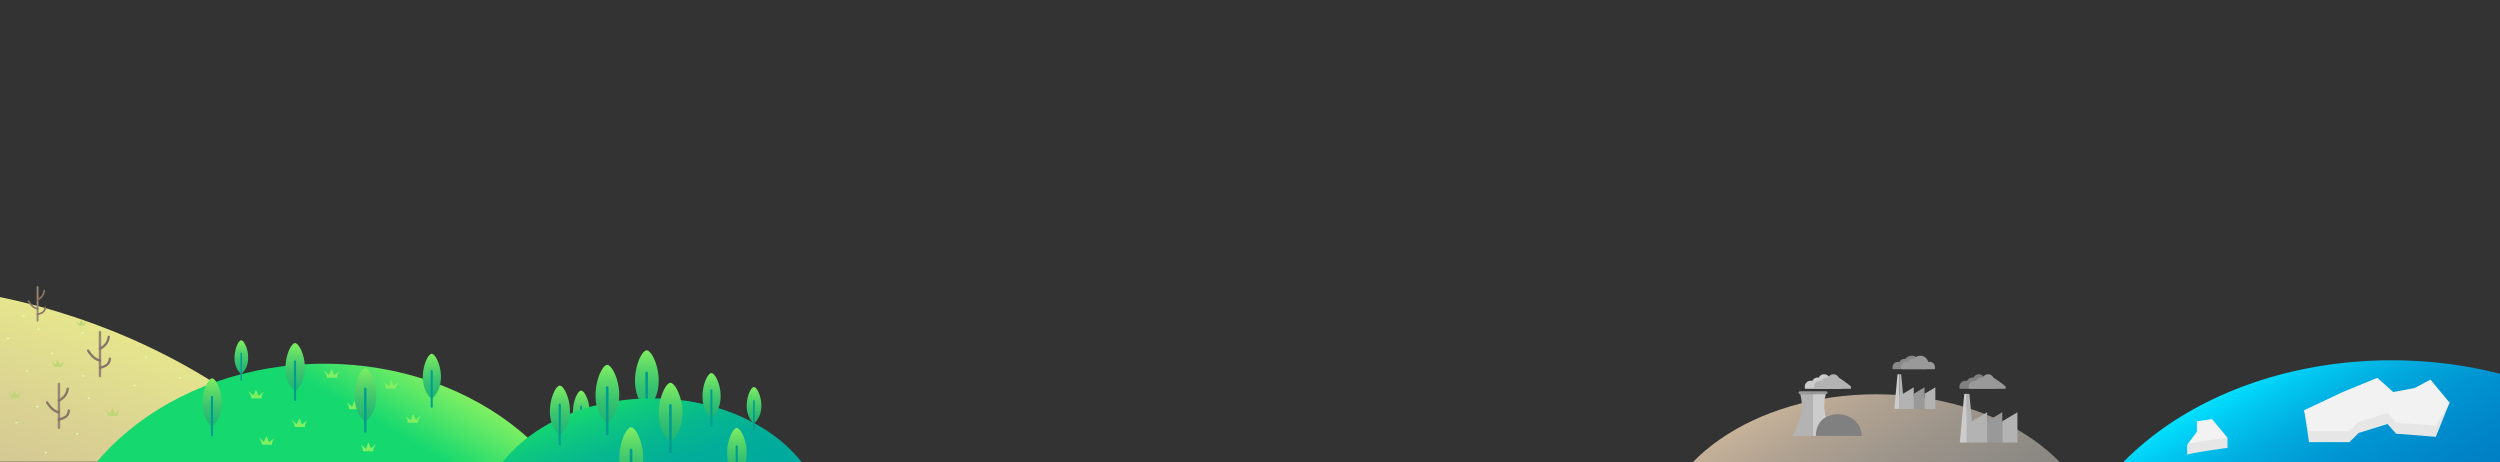 <svg xmlns="http://www.w3.org/2000/svg" xmlns:xlink="http://www.w3.org/1999/xlink" viewBox="0 0 1920 354.87"><rect x="0" y="0" width="1920" height="354.87" fill="#333333" stroke="none"/><defs><style>.cls-1,.cls-31,.cls-32{fill:none;}.cls-2{clip-path:url(#clip-path);}.cls-3{fill:url(#Dégradé_sans_nom_24);}.cls-4{clip-path:url(#clip-path-2);}.cls-5{fill:url(#Dégradé_sans_nom_120);}.cls-6{clip-path:url(#clip-path-3);}.cls-7{fill:url(#Dégradé_sans_nom_32);}.cls-8{fill:#bfd677;}.cls-9{clip-path:url(#clip-path-4);}.cls-10{fill:url(#Dégradé_sans_nom_138);}.cls-11{fill:url(#Dégradé_sans_nom_284);}.cls-12{fill:#009c90;}.cls-13{fill:url(#Dégradé_sans_nom_284-2);}.cls-14{fill:url(#Dégradé_sans_nom_284-3);}.cls-15{fill:url(#Dégradé_sans_nom_284-4);}.cls-16{fill:#80ef62;}.cls-17{fill:url(#Dégradé_sans_nom_284-5);}.cls-18{fill:#e6feb2;}.cls-19{fill:url(#Dégradé_sans_nom_284-6);}.cls-20{fill:url(#Dégradé_sans_nom_284-7);}.cls-21{clip-path:url(#clip-path-5);}.cls-22{fill:url(#Dégradé_sans_nom_89);}.cls-23{fill:url(#Dégradé_sans_nom_284-8);}.cls-24{fill:url(#Dégradé_sans_nom_284-9);}.cls-25{fill:url(#Dégradé_sans_nom_284-10);}.cls-26{fill:url(#Dégradé_sans_nom_284-11);}.cls-27{fill:url(#Dégradé_sans_nom_284-12);}.cls-28{fill:url(#Dégradé_sans_nom_284-13);}.cls-29{fill:url(#Dégradé_sans_nom_284-14);}.cls-30{fill:#998675;}.cls-31,.cls-32{stroke:#877567;stroke-linecap:round;stroke-miterlimit:10;}.cls-31{stroke-width:1.8px;}.cls-32{stroke-width:1.3px;}.cls-33{fill:#e6e6e6;}.cls-34{fill:#f2f2f2;}.cls-35{fill:#b3b3b3;}.cls-36{fill:#999;}.cls-37{fill:#ccc;}.cls-38{fill:#898989;}.cls-39{fill:gray;}</style><clipPath id="clip-path"><rect class="cls-1" x="1626.06" y="259.99" width="293.94" height="94.88" transform="translate(3546.06 614.85) rotate(-180)"/></clipPath><linearGradient id="Dégradé_sans_nom_24" x1="-5812.63" y1="286.41" x2="-6020.53" y2="646.49" gradientTransform="matrix(-1, 0, 0, 1, -4079.83, 0)" gradientUnits="userSpaceOnUse"><stop offset="0" stop-color="#01e0ff"/><stop offset="0.05" stop-color="#01c8f1"/><stop offset="0.12" stop-color="#01ade0"/><stop offset="0.2" stop-color="#0097d3"/><stop offset="0.3" stop-color="#0086c9"/><stop offset="0.41" stop-color="#007ac1"/><stop offset="0.57" stop-color="#0073bd"/><stop offset="1" stop-color="#0071bc"/></linearGradient><clipPath id="clip-path-2"><rect class="cls-1" y="198.4" width="310.86" height="156.24" transform="translate(310.86 553.03) rotate(-180)"/></clipPath><linearGradient id="Dégradé_sans_nom_120" x1="37.96" y1="236.16" x2="-251.75" y2="1032.12" gradientUnits="userSpaceOnUse"><stop offset="0" stop-color="#e6e68d"/><stop offset="0.09" stop-color="#dad292"/><stop offset="0.2" stop-color="#d0c096"/><stop offset="0.32" stop-color="#c9b698"/><stop offset="0.45" stop-color="#c7b299"/></linearGradient><clipPath id="clip-path-3"><rect class="cls-1" x="1300.28" y="292.36" width="284.98" height="62.51" transform="translate(2885.53 647.22) rotate(-180)"/></clipPath><linearGradient id="Dégradé_sans_nom_32" x1="-5454.19" y1="305.88" x2="-5587.5" y2="536.78" gradientTransform="matrix(-1, 0, 0, 1, -4079.83, 0)" gradientUnits="userSpaceOnUse"><stop offset="0" stop-color="#c7b299"/><stop offset="0.12" stop-color="#b2a392"/><stop offset="0.3" stop-color="#9c948a"/><stop offset="0.49" stop-color="#8c8984"/><stop offset="0.7" stop-color="#838281"/><stop offset="1" stop-color="gray"/></linearGradient><clipPath id="clip-path-4"><rect class="cls-1" x="68.24" y="263.74" width="356.97" height="91.51"/></clipPath><linearGradient id="Dégradé_sans_nom_138" x1="342.23" y1="294.63" x2="155.56" y2="617.95" gradientUnits="userSpaceOnUse"><stop offset="0" stop-color="#80ef62"/><stop offset="0.04" stop-color="#62e966"/><stop offset="0.11" stop-color="#2bdd6c"/><stop offset="0.14" stop-color="#15d86f"/></linearGradient><linearGradient id="Dégradé_sans_nom_284" x1="185.35" y1="287.32" x2="185.35" y2="261.33" gradientUnits="userSpaceOnUse"><stop offset="0" stop-color="#22b573"/><stop offset="0.17" stop-color="#28b972"/><stop offset="0.41" stop-color="#3ac46f"/><stop offset="0.69" stop-color="#57d569"/><stop offset="0.99" stop-color="#7eee62"/><stop offset="1" stop-color="#80ef62"/></linearGradient><linearGradient id="Dégradé_sans_nom_284-2" x1="226.71" y1="300.65" x2="226.71" y2="263.49" xlink:href="#Dégradé_sans_nom_284"/><linearGradient id="Dégradé_sans_nom_284-3" x1="162.93" y1="327.73" x2="162.93" y2="290.57" xlink:href="#Dégradé_sans_nom_284"/><linearGradient id="Dégradé_sans_nom_284-4" x1="331.68" y1="306.33" x2="331.68" y2="271.72" xlink:href="#Dégradé_sans_nom_284"/><linearGradient id="Dégradé_sans_nom_284-5" x1="280.69" y1="324.13" x2="280.69" y2="282.84" xlink:href="#Dégradé_sans_nom_284"/><linearGradient id="Dégradé_sans_nom_284-6" x1="446.41" y1="331.83" x2="446.41" y2="299.94" xlink:href="#Dégradé_sans_nom_284"/><linearGradient id="Dégradé_sans_nom_284-7" x1="496.78" y1="314.31" x2="496.78" y2="269.05" xlink:href="#Dégradé_sans_nom_284"/><clipPath id="clip-path-5"><rect class="cls-1" x="382.22" y="300.6" width="237.5" height="55.17"/></clipPath><linearGradient id="Dégradé_sans_nom_89" x1="465.3" y1="307.62" x2="536.32" y2="502.74" gradientUnits="userSpaceOnUse"><stop offset="0" stop-color="#15d86f"/><stop offset="0.07" stop-color="#0ec97d"/><stop offset="0.19" stop-color="#06b78f"/><stop offset="0.31" stop-color="#02ad9a"/><stop offset="0.45" stop-color="#00a99d"/></linearGradient><linearGradient id="Dégradé_sans_nom_284-8" x1="484.8" y1="373.7" x2="484.8" y2="328.18" xlink:href="#Dégradé_sans_nom_284"/><linearGradient id="Dégradé_sans_nom_284-9" x1="565.96" y1="365.85" x2="565.96" y2="328.69" xlink:href="#Dégradé_sans_nom_284"/><linearGradient id="Dégradé_sans_nom_284-10" x1="515.05" y1="339.27" x2="515.05" y2="294.01" xlink:href="#Dégradé_sans_nom_284"/><linearGradient id="Dégradé_sans_nom_284-11" x1="546.48" y1="321.11" x2="546.48" y2="286.5" xlink:href="#Dégradé_sans_nom_284"/><linearGradient id="Dégradé_sans_nom_284-12" x1="579.11" y1="325.21" x2="579.11" y2="297.22" xlink:href="#Dégradé_sans_nom_284"/><linearGradient id="Dégradé_sans_nom_284-13" x1="466.48" y1="325.48" x2="466.48" y2="280.22" xlink:href="#Dégradé_sans_nom_284"/><linearGradient id="Dégradé_sans_nom_284-14" x1="430.02" y1="334.37" x2="430.02" y2="296.15" xlink:href="#Dégradé_sans_nom_284"/></defs><title>Plan de travail 19</title><g id="Biome"><g class="cls-2"><ellipse class="cls-3" cx="1836.75" cy="466.45" rx="254.65" ry="189.75"/></g></g><g id="footer"><g class="cls-4"><ellipse class="cls-5" cx="-106.9" cy="634.14" rx="469.27" ry="416.96"/></g><g class="cls-6"><ellipse class="cls-7" cx="1441.02" cy="421.33" rx="170.11" ry="118.53"/></g><path class="cls-8" d="M8.23,305.39h6.44a6.1,6.1,0,0,1,1.49-4.08c-1.28.56-3,2.4-3.44,2.31s-.76-2.88-1.81-3.76c-.06,1.39-1.36,3.63-1.68,3.58s-1.75-2.15-3-2.35A7,7,0,0,1,8.23,305.39Z"/><path class="cls-8" d="M41.37,281.74h6.44a6.1,6.1,0,0,1,1.49-4.08c-1.28.56-3,2.4-3.44,2.31s-.76-2.88-1.81-3.76c-.06,1.39-1.36,3.63-1.68,3.58s-1.75-2.15-3-2.35A7,7,0,0,1,41.37,281.74Z"/><path class="cls-8" d="M82.94,319.44h7.47a7.07,7.07,0,0,1,1.74-4.73c-1.49.65-3.53,2.78-4,2.68s-.88-3.35-2.1-4.37c-.07,1.62-1.58,4.21-2,4.16s-2-2.5-3.52-2.74A8.11,8.11,0,0,1,82.94,319.44Z"/><path class="cls-8" d="M60,250h5.39a5.12,5.12,0,0,1,1.25-3.42c-1.07.47-2.54,2-2.88,1.94s-.64-2.42-1.52-3.15c-.05,1.16-1.14,3-1.4,3s-1.46-1.81-2.55-2A5.84,5.84,0,0,1,60,250Z"/><g class="cls-9"><ellipse class="cls-10" cx="248.9" cy="456.29" rx="213.1" ry="176.96"/></g><path class="cls-11" d="M185.27,261.33c3.38,0,10.08,17.33,0,26C175.58,279.13,181.88,261.33,185.27,261.33Z"/><rect class="cls-12" x="184.68" y="270.7" width="1.15" height="21.75" rx="0.57"/><path class="cls-13" d="M226.58,263.49c4.84,0,14.42,24.77,0,37.16C212.74,288.94,221.74,263.49,226.58,263.49Z"/><rect class="cls-12" x="225.75" y="276.89" width="1.64" height="31.1" rx="0.82"/><path class="cls-14" d="M162.81,290.57c4.84,0,14.41,24.78,0,37.16C149,316,158,290.57,162.81,290.57Z"/><rect class="cls-12" x="161.97" y="303.98" width="1.64" height="31.1" rx="0.82"/><path class="cls-15" d="M331.56,271.72c4.51,0,13.43,23.07,0,34.61C318.67,295.42,327.05,271.72,331.56,271.72Z"/><rect class="cls-12" x="330.79" y="284.2" width="1.53" height="28.96" rx="0.76"/><path class="cls-16" d="M193.08,305.94h7.81a7.4,7.4,0,0,1,1.82-4.95c-1.56.68-3.69,2.92-4.19,2.81s-.92-3.51-2.2-4.57c-.07,1.69-1.65,4.4-2,4.35s-2.12-2.62-3.69-2.87A8.51,8.51,0,0,1,193.08,305.94Z"/><path class="cls-16" d="M251.16,290.11H259a7.39,7.39,0,0,1,1.81-4.95c-1.56.68-3.69,2.92-4.18,2.81s-.92-3.51-2.2-4.57c-.07,1.69-1.65,4.4-2,4.35s-2.12-2.62-3.69-2.87A8.51,8.51,0,0,1,251.16,290.11Z"/><path class="cls-16" d="M226.39,328h7.82a7.43,7.43,0,0,1,1.82-5c-1.56.68-3.69,2.92-4.19,2.81s-.92-3.5-2.2-4.57c-.07,1.69-1.65,4.41-2,4.35s-2.13-2.61-3.69-2.86A8.42,8.42,0,0,1,226.39,328Z"/><path class="cls-16" d="M201.12,341.56h7.81a7.4,7.4,0,0,1,1.82-4.95c-1.56.68-3.69,2.91-4.18,2.8s-.92-3.5-2.2-4.57c-.08,1.69-1.66,4.41-2,4.35s-2.12-2.61-3.69-2.86A8.51,8.51,0,0,1,201.12,341.56Z"/><path class="cls-16" d="M286.53,346.58h-7.82a7.41,7.41,0,0,0-1.81-5c1.56.68,3.68,2.92,4.18,2.81s.92-3.5,2.2-4.57c.07,1.69,1.65,4.41,2,4.35s2.12-2.61,3.69-2.86A8.48,8.48,0,0,0,286.53,346.58Z"/><path class="cls-16" d="M275.93,314.28h-7.81a7.39,7.39,0,0,0-1.82-4.95c1.56.67,3.69,2.91,4.18,2.8s.93-3.5,2.21-4.57c.07,1.69,1.65,4.41,2,4.35s2.12-2.61,3.69-2.86A8.51,8.51,0,0,0,275.93,314.28Z"/><path class="cls-16" d="M304,298.45H296.2a7.37,7.37,0,0,0-1.81-4.95c1.56.68,3.68,2.91,4.18,2.8s.92-3.5,2.2-4.57c.07,1.69,1.65,4.41,2,4.35s2.12-2.61,3.68-2.86A8.55,8.55,0,0,0,304,298.45Z"/><path class="cls-16" d="M320.87,324.67h-7.82a7.39,7.39,0,0,0-1.81-4.95c1.56.68,3.68,2.91,4.18,2.8s.92-3.5,2.2-4.56c.07,1.68,1.65,4.4,2,4.34s2.12-2.61,3.69-2.86A8.51,8.51,0,0,0,320.87,324.67Z"/><path class="cls-17" d="M280.55,282.84c5.38,0,16,27.53,0,41.29C265.17,311.12,275.17,282.84,280.55,282.84Z"/><rect class="cls-12" x="279.62" y="297.73" width="1.82" height="34.55" rx="0.84"/><ellipse class="cls-18" cx="29.59" cy="252.82" rx="0.94" ry="0.55"/><ellipse class="cls-18" cx="6.19" cy="259.99" rx="0.94" ry="0.55"/><ellipse class="cls-18" cx="20.92" cy="284.91" rx="0.94" ry="0.55"/><ellipse class="cls-18" cx="39.98" cy="271.38" rx="0.94" ry="0.55"/><ellipse class="cls-18" cx="18.11" cy="242.74" rx="0.94" ry="0.55"/><ellipse class="cls-18" cx="59.21" cy="333.08" rx="0.94" ry="0.55"/><ellipse class="cls-18" cx="63.44" cy="255.63" rx="0.94" ry="0.55"/><ellipse class="cls-18" cx="28.38" cy="312.27" rx="0.94" ry="0.55"/><ellipse class="cls-18" cx="103.3" cy="295.86" rx="0.94" ry="0.55"/><ellipse class="cls-18" cx="138.45" cy="290.11" rx="0.94" ry="0.55"/><ellipse class="cls-18" cx="112.06" cy="274.33" rx="0.94" ry="0.55"/><ellipse class="cls-18" cx="72.46" cy="275.06" rx="0.94" ry="0.55"/><ellipse class="cls-18" cx="35.21" cy="347.68" rx="0.94" ry="0.55"/><ellipse class="cls-18" cx="64.01" cy="288.72" rx="0.94" ry="0.55"/><ellipse class="cls-18" cx="68.24" cy="305.94" rx="0.94" ry="0.55"/><ellipse class="cls-18" cx="12.74" cy="324.67" rx="0.94" ry="0.55"/><path class="cls-19" d="M446.3,299.94c4.16,0,12.37,21.26,0,31.89C434.42,321.78,442.15,299.94,446.3,299.94Z"/><rect class="cls-12" x="445.59" y="311.44" width="1.41" height="26.69" rx="0.7"/><path class="cls-20" d="M496.63,269.05c5.9,0,17.56,30.17,0,45.26C479.77,300,490.74,269.05,496.63,269.05Z"/><rect class="cls-12" x="495.62" y="285.37" width="2" height="37.87" rx="1"/><g class="cls-21"><ellipse class="cls-22" cx="500.81" cy="405.18" rx="133.21" ry="99.26"/></g><path class="cls-23" d="M484.65,328.18c5.93,0,17.66,30.35,0,45.52C467.69,359.36,478.72,328.18,484.65,328.18Z"/><rect class="cls-12" x="483.63" y="344.6" width="2.01" height="38.1" rx="0.84"/><path class="cls-24" d="M565.83,328.69c4.84,0,14.42,24.78,0,37.16C552,354.14,561,328.69,565.83,328.69Z"/><rect class="cls-12" x="565" y="342.09" width="1.64" height="31.1" rx="0.82"/><path class="cls-25" d="M514.9,294c5.89,0,17.56,30.17,0,45.26C498,325,509,294,514.9,294Z"/><rect class="cls-12" x="513.88" y="310.33" width="2" height="37.87" rx="1"/><path class="cls-26" d="M546.36,286.5c4.51,0,13.43,23.07,0,34.61C533.47,310.2,541.85,286.5,546.36,286.5Z"/><rect class="cls-12" x="545.59" y="298.98" width="1.53" height="28.96" rx="0.76"/><path class="cls-27" d="M579,297.22c3.65,0,10.86,18.66,0,28C568.59,316.39,575.37,297.22,579,297.22Z"/><rect class="cls-12" x="578.39" y="307.32" width="1.24" height="23.43" rx="0.62"/><path class="cls-28" d="M466.33,280.22c5.89,0,17.56,30.17,0,45.26C449.47,311.21,460.43,280.22,466.33,280.22Z"/><rect class="cls-12" x="465.32" y="296.54" width="2" height="37.87" rx="1"/><path class="cls-29" d="M429.89,296.15c5,0,14.83,25.48,0,38.22C415.65,322.32,424.91,296.15,429.89,296.15Z"/><rect class="cls-12" x="429.03" y="309.93" width="1.69" height="31.98" rx="0.84"/><rect class="cls-30" x="75.84" y="254.13" width="1.88" height="35.59" rx="0.94"/><path class="cls-31" d="M83.52,258.69c-.59,4.52-3.16,7.25-6.72,9.11"/><path class="cls-31" d="M84.37,275.45c-.17,4.57-3.61,5.89-7.59,7.05"/><path class="cls-31" d="M76.78,276.88q-5.06-1-9.1-7.61"/><rect class="cls-30" x="44.32" y="293.92" width="1.88" height="35.59" rx="0.94"/><path class="cls-31" d="M52,298.49c-.59,4.51-3.17,7.25-6.73,9.1"/><path class="cls-31" d="M52.84,315.25c-.17,4.56-3.61,5.89-7.58,7"/><path class="cls-31" d="M45.26,316.68c-3.38-.67-6.42-3.2-9.11-7.62"/><rect class="cls-30" x="28.15" y="219.65" width="1.44" height="27.4" rx="0.72"/><path class="cls-32" d="M34.06,223.16a8.87,8.87,0,0,1-5.18,7"/><path class="cls-32" d="M34.71,236.06c-.13,3.52-2.78,4.54-5.84,5.43"/><path class="cls-32" d="M28.87,237.17q-3.9-.76-7-5.87"/><polygon class="cls-33" points="1799.21 309.59 1825.77 298.69 1838.02 309.59 1854.36 306.52 1866.62 300.06 1881.26 309.25 1870.7 335.46 1840.23 333.08 1833.6 325.62 1811.47 332.5 1804.32 339.55 1773.34 339.55 1769.6 315.04 1799.21 309.59"/><polygon class="cls-34" points="1799.21 301.08 1825.77 290.18 1838.02 301.08 1854.36 298.01 1866.62 291.55 1881.26 309.25 1870.7 326.95 1840.23 324.57 1833.6 317.11 1811.47 323.99 1804.32 331.04 1773.34 331.04 1769.6 315.04 1799.21 301.08"/><path class="cls-33" d="M1679.72,349.42c0-1.36,31-5.45,31-5.45v-7.83c-11.59.1-22.89.58-31,5.45Z"/><polygon class="cls-33" points="1687.21 323.55 1687.21 339.89 1695.21 333.59 1687.21 323.55"/><path class="cls-34" d="M1679.72,341.59c0-1.36,31-5.45,31-5.45l-11.91-14.3-11.58,1.77.94,6.74Z"/></g><g id="nuage"><polygon class="cls-35" points="1549.38 339.89 1549.38 316.6 1537.73 323.56 1537.73 339.89 1549.38 339.89"/><polygon class="cls-36" points="1537.73 339.89 1537.73 316.6 1526.08 323.56 1526.08 339.89 1537.73 339.89"/><polygon class="cls-35" points="1526.08 339.89 1526.08 316.6 1514.44 323.56 1514.44 339.89 1526.08 339.89"/><polygon class="cls-37" points="1510.54 302.49 1510.54 339.89 1505.13 339.89 1508.56 302.49 1510.54 302.49"/><polygon class="cls-35" points="1510.54 302.49 1510.54 339.89 1515.94 339.89 1512.52 302.49 1510.54 302.49"/><polygon class="cls-35" points="1486.34 314.05 1486.34 297.47 1478.05 302.43 1478.05 314.05 1486.34 314.05"/><polygon class="cls-36" points="1478.05 314.05 1478.05 297.47 1469.76 302.43 1469.76 314.05 1478.05 314.05"/><polygon class="cls-35" points="1469.76 314.05 1469.76 297.47 1461.47 302.43 1461.47 314.05 1469.76 314.05"/><polygon class="cls-37" points="1458.69 287.43 1458.69 314.05 1454.85 314.05 1457.29 287.43 1458.69 287.43"/><polygon class="cls-35" points="1458.69 287.43 1458.69 314.05 1462.54 314.05 1460.11 287.43 1458.69 287.43"/><path class="cls-38" d="M1453.57,283.53h25.79a4.4,4.4,0,0,0,.13-1c0-.1,0-.19,0-.29s0-.18,0-.28a4.13,4.13,0,0,0-4.13-4.13,4.32,4.32,0,0,0-1.08.14,6.13,6.13,0,0,0-10.94-2.23,3.83,3.83,0,0,0-.83-.08,4.13,4.13,0,0,0-3.77,2.42,4.32,4.32,0,0,0-1.15-.16,4.13,4.13,0,0,0-4.13,4.13,2.62,2.62,0,0,0,0,.28,2.81,2.81,0,0,0,0,.29A4.24,4.24,0,0,0,1453.57,283.53Z"/><path class="cls-36" d="M1460.13,283.53h25.79a4.4,4.4,0,0,0,.12-1,2.81,2.81,0,0,0,0-.29,2.53,2.53,0,0,0,0-.28,4.12,4.12,0,0,0-4.12-4.13,4.2,4.2,0,0,0-1.08.14,6.13,6.13,0,0,0-10.94-2.23,3.83,3.83,0,0,0-.83-.08,4.13,4.13,0,0,0-3.77,2.42,4.32,4.32,0,0,0-1.15-.16A4.13,4.13,0,0,0,1460,282a2.62,2.62,0,0,0,0,.28,2.81,2.81,0,0,0,0,.29A4.24,4.24,0,0,0,1460.13,283.53Z"/><path class="cls-39" d="M1505,298.58h28.11a4.66,4.66,0,0,0,.14-1.13c0-.1,0-.2,0-.3s0-.21,0-.31a81.68,81.68,0,0,0-9.43-6.83,4.5,4.5,0,0,0-8.16.05,4.61,4.61,0,0,0-.91-.1,4.52,4.52,0,0,0-4.11,2.65,4.73,4.73,0,0,0-1.26-.18,4.51,4.51,0,0,0-4.5,4.5,3,3,0,0,0,0,.31c0,.11,0,.21,0,.31A5,5,0,0,0,1505,298.58Z"/><path class="cls-36" d="M1512.1,298.58h28.11a4.66,4.66,0,0,0,.14-1.13c0-.1,0-.2,0-.3s0-.21,0-.31a81.68,81.68,0,0,0-9.43-6.83,4.5,4.5,0,0,0-8.16.05,4.63,4.63,0,0,0-.92-.1,4.51,4.51,0,0,0-4.1,2.65,4.73,4.73,0,0,0-1.26-.18,4.51,4.51,0,0,0-4.5,4.5c0,.11,0,.21,0,.31s0,.21,0,.31A4.4,4.4,0,0,0,1512.1,298.58Z"/><path class="cls-35" d="M1392.4,302.63v32.19h-15.84c6.19-10.92,9-21.64,6-32.19Z"/><path class="cls-37" d="M1392.4,302.63v32.19h15.85c-6.2-10.92-9-21.64-6-32.19Z"/><rect class="cls-36" x="1381.3" y="300.51" width="22.2" height="2.12" rx="0.99"/><path class="cls-37" d="M1386.19,298.58h28.11a4.66,4.66,0,0,0,.14-1.13c0-.1,0-.2,0-.3s0-.21,0-.31A81.68,81.68,0,0,0,1405,290a4.51,4.51,0,0,0-8.17.05,4.45,4.45,0,0,0-.91-.1,4.51,4.51,0,0,0-4.1,2.65,4.73,4.73,0,0,0-1.26-.18,4.51,4.51,0,0,0-4.5,4.5c0,.11,0,.21,0,.31s0,.21,0,.31A4.4,4.4,0,0,0,1386.19,298.58Z"/><path class="cls-35" d="M1393.34,298.58h28.11a4.66,4.66,0,0,0,.14-1.13c0-.1,0-.2,0-.3s0-.21,0-.31a80.36,80.36,0,0,0-9.44-6.83,4.5,4.5,0,0,0-8.16.05,4.45,4.45,0,0,0-5,2.55,4.73,4.73,0,0,0-1.26-.18,4.5,4.5,0,0,0-4.5,4.5c0,.11,0,.21,0,.31s0,.21,0,.31A4.4,4.4,0,0,0,1393.34,298.58Z"/><path class="cls-39" d="M1394.57,334.82c0-23.69,35.2-20.74,35.2,0Z"/></g></svg>